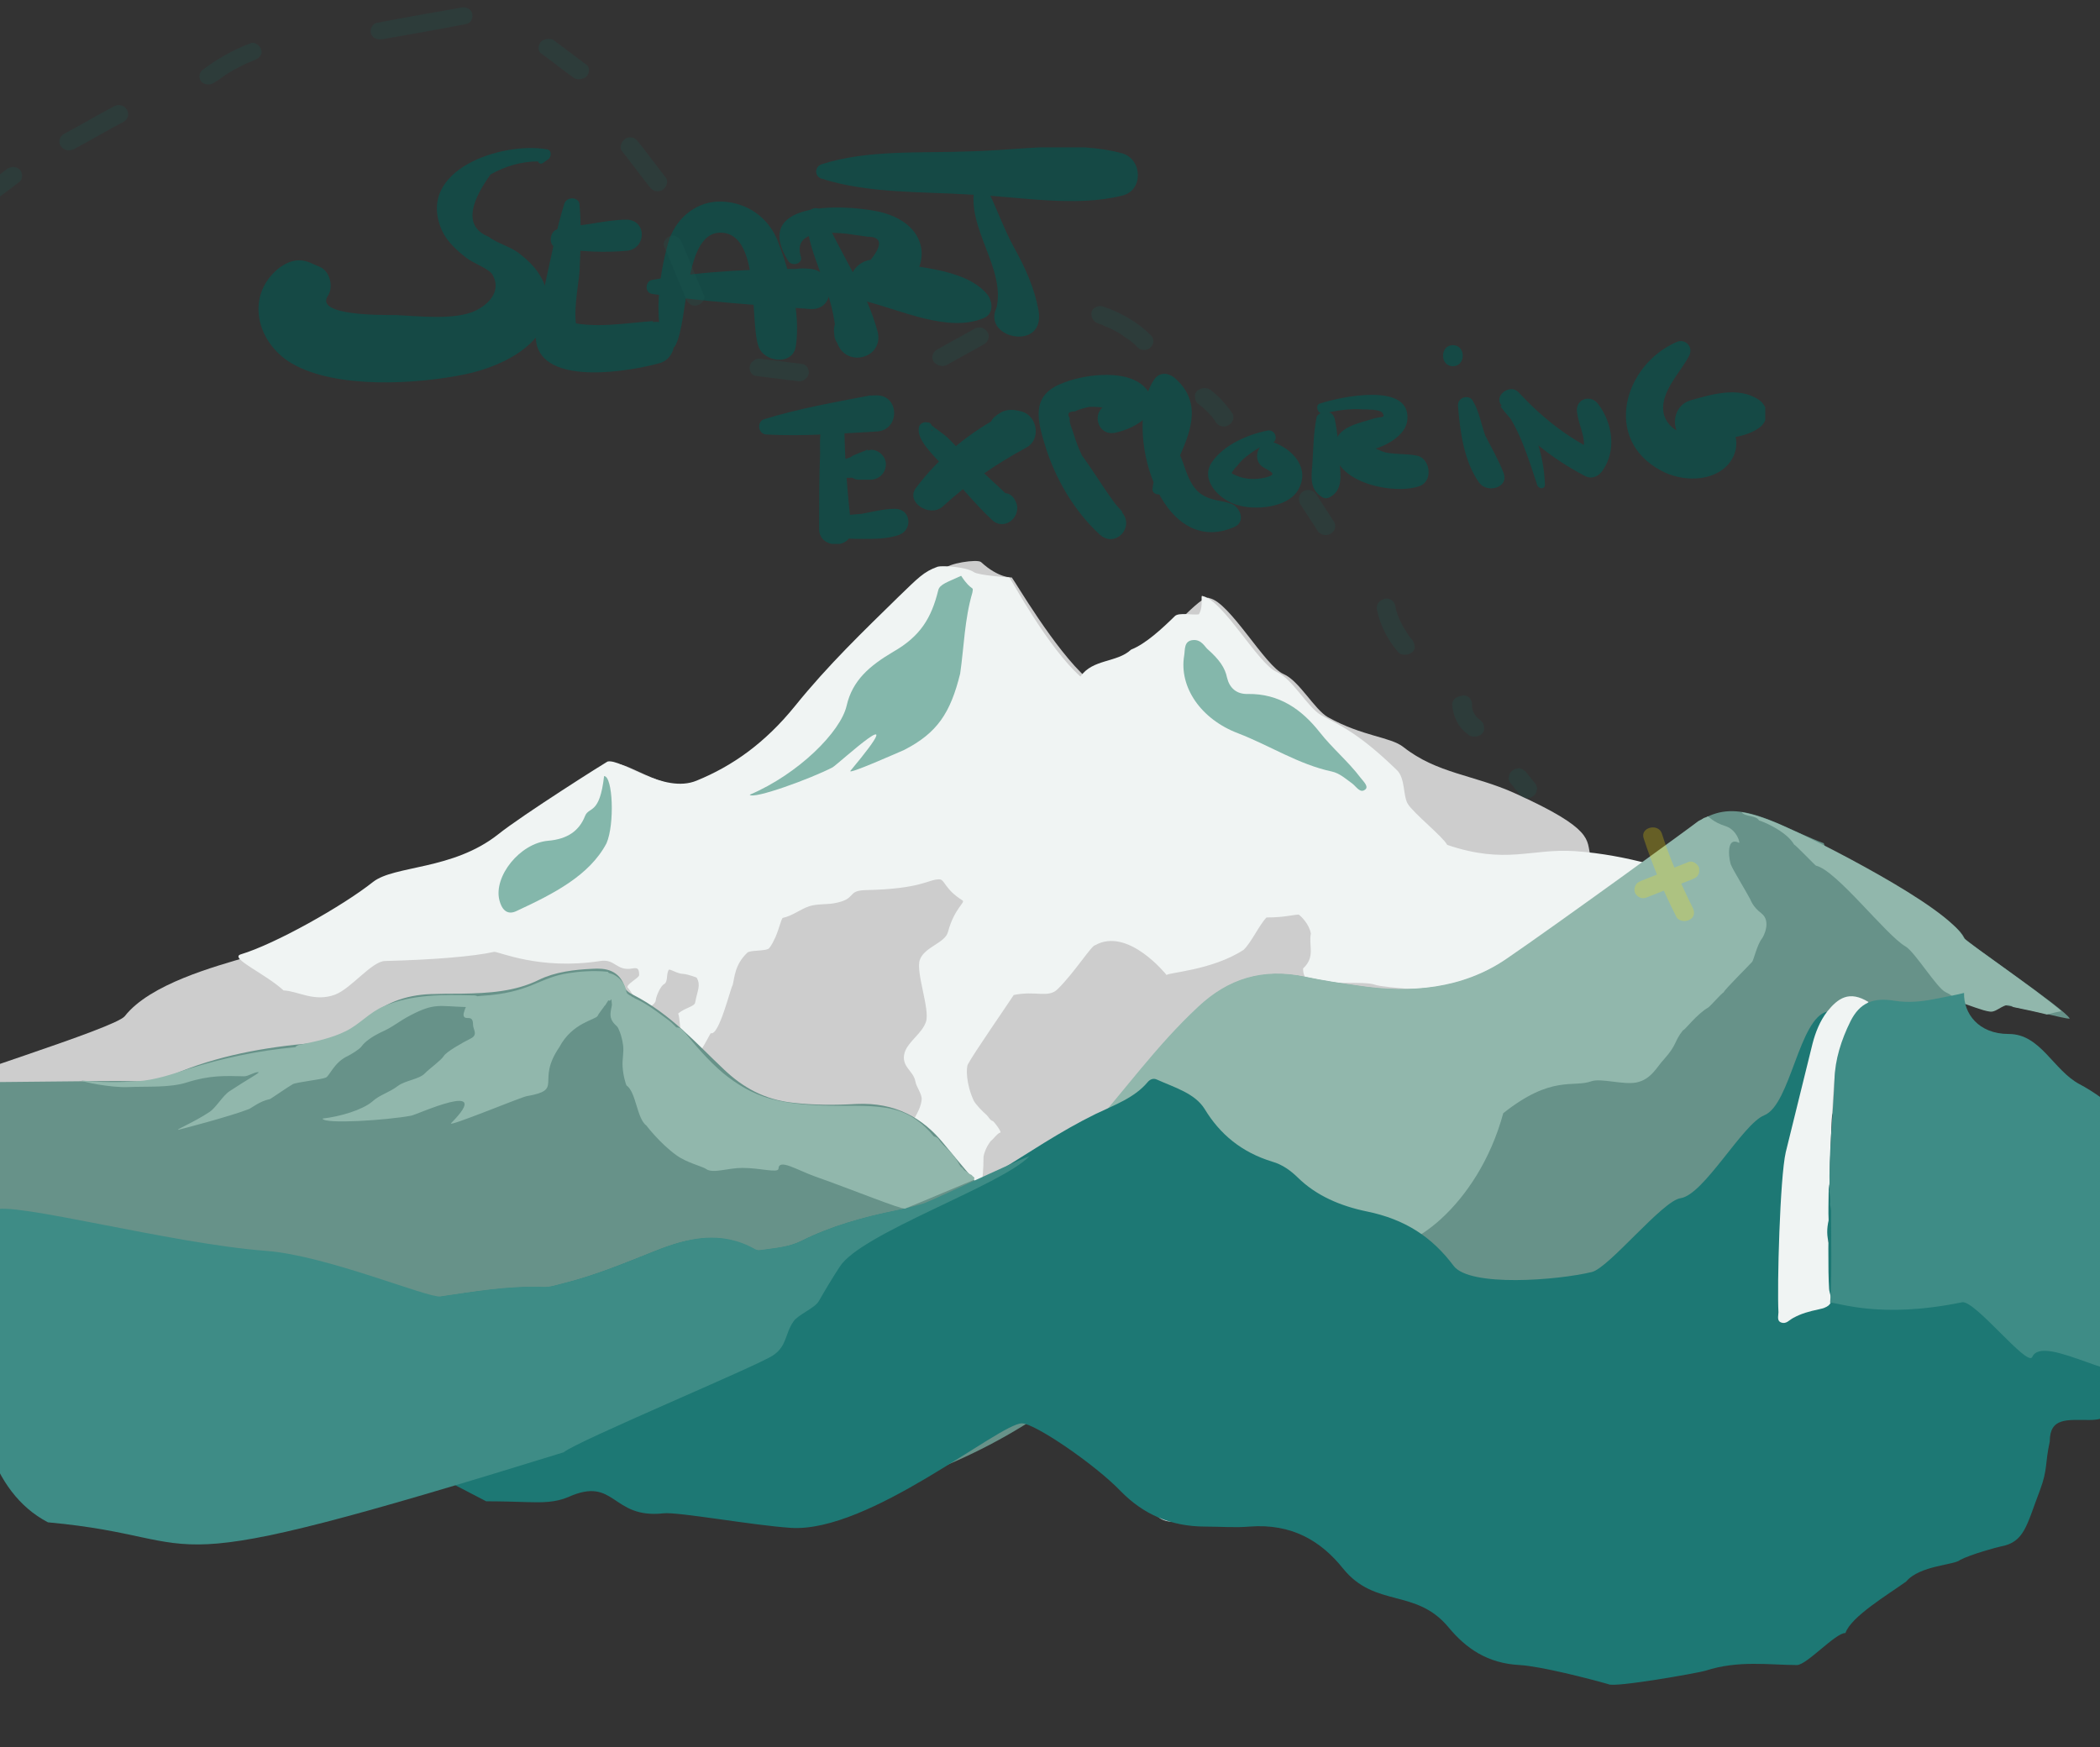 <svg width="375" height="312" viewBox="0 0 375 312" fill="none" xmlns="http://www.w3.org/2000/svg">
<rect x="0" y="0" width="375" height="312" fill="#333333" stroke="none"/>
<path d="M323.846 208.877C326.368 203.027 327.847 197.103 329.152 191.03C329.239 190.66 329.326 189.993 329.413 189.771C329.5 189.031 329.587 188.364 329.674 187.624C329.848 185.995 330.022 184.44 330.109 182.81C330.282 180.367 330.369 177.849 330.456 175.405C330.195 175.405 330.022 175.331 329.761 175.183C322.541 170.888 315.496 166.222 308.711 160.298C306.537 158.373 304.188 157.558 301.84 156.596C299.752 155.781 299.752 155.781 284.009 152.819C283.226 150.005 284.879 148.154 270.44 141.637C263.22 138.379 256.61 138.156 250.608 133.417C248.26 131.566 243.389 131.566 237.126 128.085C234.691 126.678 231.994 121.569 229.211 120.384C225.906 118.977 219.643 107.573 215.99 106.832C214.424 105.869 208.249 114.385 203.204 116.385C200.681 118.755 196.332 118.014 194.158 121.198C188.33 116.015 181.285 103.87 180.676 103.129C180.676 103.129 178.327 103.277 175.196 100.389C174.587 99.797 169.107 100.612 168.672 101.648C166.15 102.537 165.106 103.722 161.714 106.98C155.364 113.201 149.102 119.199 143.187 126.53C137.794 133.195 131.967 137.268 125.617 139.86C119.702 142.303 112.135 135.861 109.7 136.453C109.613 136.453 94.565 145.932 90.129 149.487C82.04 155.855 71.689 154.966 67.862 157.929C62.469 162.224 50.379 169.037 44.203 170.888C38.462 172.591 26.807 175.701 22.284 181.477C20.544 183.699 -11.204 193.252 -13.117 194.955L52.379 244.645C54.902 244.645 57.424 244.793 59.86 244.941C62.295 245.089 64.731 245.089 66.992 243.089C75.516 235.388 74.646 251.087 84.04 248.94C86.563 248.347 99.958 253.235 106.742 254.197C120.746 256.197 143.97 216.579 148.058 216.579C150.319 216.579 161.105 231.463 165.715 241.164C169.716 249.384 174.587 253.827 180.85 253.827C183.459 253.827 186.069 254.271 188.678 253.827C196.245 252.568 201.464 259.011 205.378 268.86C211.119 283.152 244.78 239.535 250.608 253.827C253.74 261.455 282.965 236.83 288.706 237.423C292.533 237.867 269.462 285.556 272.506 289.629C273.463 290.962 262.099 290.37 263.229 289.629C272.449 283.335 256.496 277.163 266.325 277.163C266.325 248.356 281.714 267.088 281.714 282.934C284.932 283.23 299.665 282.717 300.1 277.163C300.622 269.387 288.184 302.554 288.706 294.778C289.489 282.634 292.794 274.414 300.1 271.748C307.928 268.86 312.625 260.048 315.061 247.162C316.453 239.683 319.323 233.389 320.193 225.465C320.976 217.986 321.845 213.765 323.585 211.469C323.324 210.358 323.498 209.618 323.846 208.877Z" fill="#CDCDCD"/>
<path d="M328.542 174.812C321.322 170.517 314.277 165.852 307.492 159.928C305.318 158.002 302.969 157.188 300.621 156.225C299.49 155.781 290.966 152.671 281.224 152.004C273.396 151.486 268.96 154.448 258.435 150.893C257.653 149.412 252.434 145.265 251.39 143.562C250.52 142.081 250.955 139.045 249.476 137.564C242.518 130.825 239.387 129.64 235.907 127.715C233.472 126.308 230.775 121.198 227.992 120.013C224.687 118.606 218.424 107.202 214.771 106.461C214.249 106.091 215.032 108.165 214.075 109.72C212.944 109.868 210.509 109.35 209.813 110.016C207.465 112.312 204.594 114.978 201.985 116.014C199.462 118.384 195.113 117.643 192.939 120.828C187.111 115.644 180.762 103.796 180.24 103.129C180.24 103.129 174.673 102.759 173.89 102.166C172.498 101.204 168.236 100.982 167.454 101.204C164.931 102.092 163.887 103.277 160.495 106.536C154.146 112.756 147.883 118.754 141.968 126.085C136.575 132.75 130.748 136.823 124.398 139.415C118.483 141.859 110.916 135.416 108.481 136.009C108.394 136.009 93.346 145.487 88.91 149.042C80.821 155.41 70.47 154.522 66.643 157.484C61.25 161.779 49.16 168.592 42.984 170.443C40.897 171.11 47.333 173.85 50.639 176.886C53.161 176.96 56.118 179.033 59.858 177.626C62.729 176.516 66.382 171.702 68.731 171.628C77.429 171.406 84.561 170.813 88.214 169.999C88.91 169.851 96.303 173.331 107.176 171.628C109.872 171.184 110.046 173.479 112.917 172.961C113.786 172.813 114.134 172.887 114.134 174.146C114.134 174.664 111.525 175.923 112.134 176.442C112.482 176.738 113.613 178.663 113.7 178.885C114.134 180.144 114.482 180.292 115.265 180.144C115.439 180.144 117.005 179.478 117.092 178.663C117.179 177.774 118.049 175.997 118.57 175.775C119.353 175.331 118.918 173.924 119.44 173.183C119.701 173.035 121.006 173.924 121.963 173.924C122.919 173.998 124.398 174.59 124.398 174.59C125.181 175.997 124.572 176.738 124.137 179.033C124.05 179.774 122.224 179.996 121.093 181.033C121.441 181.551 121.354 185.032 122.137 185.328C122.572 185.476 123.441 188.512 124.659 188.216C125.007 188.142 126.921 184.439 126.921 184.513C128.399 185.106 130.487 176.293 130.835 175.923C131.183 174.59 131.183 172.295 133.444 170.147C133.966 169.629 136.836 169.925 137.358 169.332C137.793 168.814 138.141 168.074 138.489 167.333C139.185 165.704 139.533 164.001 139.794 163.927C141.533 163.556 142.925 162.371 144.491 161.853C145.882 161.409 147.361 161.557 148.84 161.335C153.189 160.594 151.014 159.039 154.667 158.965C164.67 158.743 165.714 157.04 167.715 157.04C168.758 157.04 168.584 158.743 171.89 160.816C172.411 161.187 170.411 162.223 169.28 166.444C168.758 168.444 165.018 169.11 164.235 171.48C163.539 173.702 166.062 180.218 165.366 182.44C164.67 184.587 162.148 185.994 161.539 187.994C160.843 190.512 163.105 191.178 163.452 193.103C163.626 194.14 164.67 195.399 164.583 196.362C164.409 198.361 162.931 199.916 163.279 200.064C164.061 200.435 172.846 213.394 175.282 211.024C175.456 210.802 175.63 208.729 175.63 206.581C175.978 204.656 177.282 203.397 177.108 203.545C176.674 204.285 178.152 202.286 178.587 202.286C179.022 202.286 177.456 200.213 177.282 200.213C176.76 200.064 176.5 199.398 176.152 199.102C175.456 198.509 174.238 197.25 173.89 196.584C172.498 193.622 172.498 190.66 172.846 190.067C173.716 188.364 179.718 179.7 181.023 177.7C184.937 176.886 187.198 178.293 188.851 176.664C191.808 173.776 194.939 168.814 195.548 168.814C201.463 165.482 208.334 174.146 208.334 174.146C208.334 173.702 216.424 173.331 222.077 169.629C223.469 168.296 224.861 165.185 226.166 163.853C229.21 163.853 230.689 163.408 231.906 163.334C232.254 163.556 233.82 165.037 234.081 166.741C233.646 168.814 234.951 170.888 232.689 172.961C232.689 174.072 233.037 174.886 234.168 175.331C235.646 175.849 243.736 175.183 245.475 175.849C247.302 176.516 258.087 176.886 260.175 177.626C288.183 187.327 327.324 195.177 328.194 190.734C328.281 190.363 328.368 189.697 328.455 189.475C328.542 188.734 328.629 188.068 328.716 187.327C328.89 185.698 329.064 184.143 329.151 182.514C329.325 180.07 329.412 177.552 329.499 175.109C329.064 175.035 328.803 174.96 328.542 174.812Z" fill="#F0F4F3"/>
<path d="M324.715 209.914C324.628 203.99 325.846 198.287 327.151 192.511C327.151 191.993 327.151 191.549 327.151 191.03C327.412 187.328 328.803 183.847 331.5 180.737C334.37 177.479 341.329 180.959 345.417 179.848C348.026 179.256 348.287 179.256 348.287 179.256C348.722 179.182 352.201 178.663 355.941 179.182C361.769 179.996 368.641 181.996 369.597 181.922C368.989 180.367 350.723 168 350.81 167.555C347.939 161.705 327.325 156.67 325.672 150.597C324.454 150.153 323.15 149.561 321.758 148.968C320.888 148.598 320.018 148.154 319.149 147.783C309.146 143.192 305.319 143.784 298.186 151.264C290.097 159.706 278.703 164.667 268.961 171.406C261.306 176.59 252.086 177.553 242.519 176.072C239.387 175.627 236.343 175.183 233.212 174.516C225.47 172.887 219.382 174.887 214.076 179.848C206.422 186.957 200.681 195.177 193.809 202.805C192.331 204.434 192.853 205.545 194.766 206.655C198.071 208.581 201.377 210.432 204.421 212.58C214.163 219.17 223.731 225.909 234.516 231.241C241.649 234.721 249.216 237.165 257.479 237.536C271.396 238.054 285.313 238.498 299.23 239.091C302.274 239.239 304.101 238.35 305.58 236.054C308.972 230.723 312.103 225.169 316.365 220.355C319.149 217.171 322.106 214.061 324.976 211.025C324.715 210.654 324.715 210.284 324.715 209.914Z" fill="#679289"/>
<path d="M314.539 163.113C312.973 161.928 312.625 160.743 312.538 160.595C312.277 160.002 309.146 154.819 309.146 154.522C308.885 154.3 307.928 149.191 310.538 150.524C310.798 150.672 310.19 148.228 308.189 147.561C305.841 146.821 305.232 145.858 304.971 145.784C304.797 145.932 304.536 146.006 304.275 146.08C304.014 146.229 303.84 146.377 303.492 146.525C303.405 146.599 303.318 146.599 303.231 146.673C303.144 146.821 278.094 165.038 268.874 171.332C261.22 176.516 252 177.479 242.432 175.998C239.3 175.553 236.256 175.109 233.125 174.443C225.383 172.814 219.295 174.813 213.989 179.775C206.335 186.884 200.594 195.103 193.723 202.731C192.244 204.36 192.766 205.471 194.679 206.582C197.985 208.507 211.554 202.064 214.685 204.212C224.427 210.803 236.169 216.875 246.955 222.207C250.869 224.132 263.829 215.764 268.439 198.806C277.137 191.919 280.877 194.289 284.182 193.104C285.835 192.512 289.836 193.771 292.185 193.326C294.881 192.808 295.925 190.438 297.143 189.179C299.578 186.439 298.882 186.069 300.535 183.996C300.796 184.07 302.97 181.107 305.058 179.923C305.406 179.7 307.406 177.405 307.754 177.257C308.102 176.59 312.016 172.739 312.886 171.777C313.147 171.481 313.756 168.741 314.626 167.63C314.887 167.334 316.365 164.52 314.539 163.113Z" fill="#91B7AC"/>
<path d="M350.722 167.556C347.851 161.706 322.975 149.561 321.67 148.969C320.8 148.598 319.931 148.154 319.061 147.784C315.843 146.303 313.233 145.414 310.972 145.044C311.668 145.933 313.581 145.562 314.103 146.525C314.538 146.599 318.974 148.376 320.366 150.82C320.714 150.968 324.019 154.449 324.28 154.597C327.933 155.411 336.805 167.038 340.284 169.037C341.937 170 345.851 176.442 347.417 177.183C349.591 178.22 348.286 178.442 350.287 179.108C351.592 179.479 354.027 180.515 355.332 180.663C356.724 180.886 358.028 178.664 359.507 179.849C361.681 180.293 363.769 180.737 365.509 181.182C366.378 180.96 367.248 180.737 368.118 180.589C363.856 176.887 350.722 167.926 350.722 167.556Z" fill="#91B7AC"/>
<path d="M206.595 235.906C203.812 234.721 200.942 233.907 197.897 233.611C192.504 233.092 188.764 230.797 185.72 227.094C179.718 219.689 173.369 212.506 167.28 205.1C163.888 200.953 159.452 198.361 153.015 198.658C149.188 198.88 145.361 198.88 141.447 198.435C135.967 197.843 131.792 195.473 128.226 192.067C123.268 187.402 118.832 182.292 112.308 178.96C111.264 178.441 110.395 177.701 110.134 176.738C109.525 174.739 108.046 174.368 105.872 174.516C102.74 174.664 99.522 175.035 96.826 176.368C92.303 178.589 87.345 178.886 82.387 178.96C80.56 178.96 78.821 178.96 76.994 179.034C72.732 179.182 68.992 180.589 66.382 183.329C63.599 186.217 60.12 187.402 55.945 187.772C47.421 188.512 39.157 189.993 31.416 193.326C28.894 194.437 26.11 194.733 23.327 194.585C20.892 194.437 -10.856 194.955 -13.292 194.807L-19.815 218.06C-11.987 217.837 31.155 220.207 36.983 224.576C41.071 227.686 45.246 230.723 49.073 233.981C55.336 239.313 62.816 240.794 71.253 239.905C76.037 239.387 80.821 238.646 85.605 238.054C93.172 237.165 99.696 238.868 105.176 243.608C111.177 248.866 116.048 254.716 120.919 260.714C128.313 269.749 125.007 268.119 138.054 269.823C145.448 270.785 152.145 268.193 158.147 264.713C160.409 263.454 162.844 262.491 165.192 261.603C173.804 258.27 181.719 253.975 188.851 248.643C194.331 244.57 200.246 241.016 206.682 238.054C207.291 237.758 208.248 237.684 208.248 237.017C208.161 236.351 207.204 236.203 206.595 235.906Z" fill="#679289" stroke="#679289" stroke-width="3" stroke-miterlimit="10"/>
<path d="M357.216 276.202C361.544 275.424 361.856 272.471 364.292 266.103C365.683 262.4 365.161 261.371 366.031 257.446C366.031 253.118 369.125 253.599 373.086 253.599C379.609 253.599 375.251 248.792 377.426 243.312C378.904 239.535 380.035 239.165 384.21 240.868C388.211 242.571 394.474 248.199 397.344 251.162C401.345 255.235 406.477 256.271 413.001 254.79C410.913 252.791 406.129 249.014 404.042 246.941C397.779 240.868 390.386 235.685 383.427 230.205C379.861 227.391 375.338 227.613 371.685 230.427C370.032 231.686 367.945 232.574 366.031 233.537C365.509 233.833 364.987 233.907 364.292 233.685C357.072 231.538 350.027 229.242 343.242 226.28C341.068 225.317 338.719 224.873 336.371 224.428C331.065 223.392 325.933 221.911 320.888 219.985C316.887 218.43 330.369 179.7 326.281 180.663C321.236 181.848 319.758 197.251 315.061 199.176C311.233 200.657 304.275 213.395 300.1 213.987C296.882 214.431 287.314 226.428 284.269 227.168C278.181 228.649 262.437 229.908 259.567 226.058C255.74 220.948 250.956 217.764 244.084 216.357C239.387 215.394 235.038 213.543 231.733 210.284C230.515 209.1 229.037 207.989 227.21 207.47C221.643 205.767 217.816 202.509 215.12 198.066C213.38 195.252 209.727 194.215 206.596 192.808C205.987 192.512 205.378 192.734 204.943 193.252C202.595 196.066 199.028 197.325 195.636 198.954C189.287 202.064 183.546 205.989 177.631 209.618C172.238 212.95 166.411 214.95 160.061 216.209C154.146 217.393 148.319 219.023 143.013 221.689C140.751 222.799 138.316 222.947 135.793 223.318C135.446 223.392 135.011 223.318 134.75 223.17C128.748 219.763 122.833 221.096 116.919 223.466C111.526 225.613 106.22 227.835 100.566 229.242C99.349 229.538 98.131 229.982 96.913 229.908C90.65 229.686 84.649 230.723 78.56 231.612C76.299 231.908 65.6 235.166 54.814 234.352C37.853 233.093 18.631 227.687 15.934 229.464C14.194 230.575 86.823 268.12 86.823 268.12C89.346 268.12 91.868 268.194 94.304 268.268C96.739 268.342 99.175 268.342 101.436 267.379C109.96 263.528 109.09 271.304 118.484 270.267C121.007 269.971 134.402 272.415 141.186 272.859C155.19 273.822 178.414 254.198 182.502 254.198C184.764 254.198 195.549 261.529 200.159 266.342C204.16 270.415 209.031 272.637 215.294 272.637C217.903 272.637 220.513 272.859 223.122 272.637C230.689 272.045 235.908 275.229 239.822 280.116C245.563 287.225 252.835 283.588 258.663 290.623C261.794 294.4 265.621 297.065 271.362 297.362C275.189 297.584 283.858 299.822 287.225 300.783C288.182 301.45 303.407 298.749 304.537 298.379C310.412 296.455 316.079 297.362 320.888 297.362C322.628 297.362 327.805 291.572 329.545 291.646C330.506 288.761 337.018 284.858 340.384 282.454C342.788 279.568 349.04 279.501 350.002 278.606C351.926 277.577 356.741 276.287 357.216 276.202Z" fill="#1D7874"/>
<path d="M100.653 259.37C103.002 257.371 135.358 243.905 138.055 242.053C140.577 240.35 140.142 238.202 141.708 235.981C142.491 234.796 145.535 233.611 146.231 232.352C147.188 230.649 148.84 227.909 149.971 226.206C153.711 220.282 178.849 211.692 183.807 206.508C181.545 207.248 165.628 214.802 164.845 214.95C163.54 215.32 161.453 215.913 160.148 216.135C154.233 217.32 148.405 218.949 143.1 221.615C140.838 222.725 138.403 222.874 135.88 223.244C135.532 223.318 135.097 223.244 134.836 223.096C128.835 219.689 122.92 221.022 117.005 223.392C111.613 225.539 106.307 227.761 100.653 229.168C99.435 229.464 98.218 229.909 97 229.834C90.737 229.612 84.736 230.649 78.647 231.538C76.385 231.834 58.297 224.206 47.512 223.392C30.55 222.133 1.637 214.357 -1.06 216.135C-2.278 216.949 -12.404 260.914 8.558 271.874C40.132 274.762 22.486 283.562 100.653 259.37Z" fill="#3E8C86"/>
<path d="M333.674 178.96C330.195 176.812 328.194 178.293 326.28 180.663C324.976 182.366 324.193 184.366 323.671 186.365C322.105 192.808 320.453 199.324 318.887 205.767C317.843 210.284 317.321 229.76 317.582 234.351C317.582 235.018 317.234 235.906 318.104 236.203C318.974 236.499 319.496 235.758 320.192 235.388C321.67 234.573 323.062 234.203 324.802 233.833C328.107 233.166 326.715 231.537 326.628 230.204C326.193 223.688 326.889 202.212 327.324 195.696C327.672 189.771 328.629 183.847 333.674 178.96Z" fill="#F0F4F3"/>
<path d="M215.727 116.014C217.728 117.792 218.772 119.273 219.12 121.05C219.554 122.827 220.772 124.012 222.86 123.938C228.426 123.864 232.428 126.678 235.646 130.751C237.907 133.639 240.778 136.009 242.952 138.897C243.474 139.563 244.518 140.526 243.735 141.044C242.865 141.711 242.169 140.452 241.474 139.933C240.343 139.119 239.212 138.082 237.82 137.786C231.906 136.527 226.687 133.121 221.12 130.973C214.423 128.455 210.508 122.679 211.465 117.051C211.639 116.014 211.378 114.459 213.031 114.311C214.597 114.163 215.205 115.644 215.727 116.014Z" fill="#84B7AB"/>
<path d="M173.63 105.87C173.891 104.463 173.63 105.87 171.629 102.833C169.281 103.944 167.802 104.315 167.541 105.425C166.324 110.387 164.323 113.645 159.539 116.385C155.277 118.903 152.233 121.495 151.189 126.012C150.145 130.677 142.578 138.231 133.88 141.933C134.489 142.822 144.839 139.045 148.667 137.046C149.536 136.602 163.54 123.642 151.885 137.638C151.102 138.527 160.583 134.306 161.453 133.936C167.367 130.9 169.716 127.345 171.456 120.31C172.151 115.497 172.238 110.609 173.63 105.87Z" fill="#84B7AB"/>
<path d="M173.63 209.988C173.543 209.84 173.369 209.766 173.195 209.692C173.021 209.618 172.934 209.47 172.76 209.396L172.673 209.322C172.499 209.248 172.412 209.1 172.238 209.026L172.151 208.952C172.064 208.878 172.064 208.804 171.977 208.729C171.89 208.581 171.716 208.433 171.542 208.359C171.455 208.137 171.281 207.989 171.194 207.767C170.759 206.952 170.15 206.212 169.542 205.545C168.846 204.879 168.15 204.286 167.628 203.472C167.454 203.176 167.106 203.027 166.758 202.953C165.019 200.806 162.67 198.88 159.626 198.14C156.147 197.251 152.145 197.547 148.492 197.473C144.839 197.399 141.099 197.177 137.533 196.215C134.314 195.326 131.531 193.623 129.096 191.623C126.399 189.328 124.138 186.662 121.963 183.996C121.615 183.626 121.18 183.477 120.745 183.477C120.658 183.329 120.484 183.181 120.397 183.107C119.789 182.441 119.006 181.922 118.31 181.404C116.831 180.293 115.266 179.182 113.526 178.368C113.439 178.368 113.352 178.294 113.352 178.294C113.265 178.22 113.091 178.072 112.917 178.072C112.83 177.998 112.743 177.923 112.656 177.849C112.656 177.849 112.569 177.775 112.482 177.775C112.308 177.701 112.221 177.553 112.047 177.479C112.047 177.479 111.96 177.405 111.96 177.331C111.96 177.331 111.96 177.257 111.873 177.183C111.786 176.739 111.699 176.294 111.438 175.85C111.004 175.035 110.221 174.295 109.264 173.925C109.09 173.851 108.916 173.851 108.742 173.776C108.655 173.702 108.568 173.628 108.568 173.554C105.872 173.258 103.088 173.554 101.697 173.776C96.217 174.517 94.825 177.331 85.953 177.849C85.692 177.849 85.431 177.923 85.257 177.923C85.083 177.849 84.909 177.775 84.648 177.775C79.256 177.627 73.515 177.553 68.557 179.701C65.948 180.812 64.295 182.885 61.773 184.144C59.25 185.403 56.38 185.995 53.509 186.588C53.161 186.662 52.901 186.81 52.727 187.032H52.639C46.116 187.624 39.853 188.957 33.678 190.883C30.72 191.845 27.763 192.882 24.545 193.104C21.152 193.326 17.934 193.326 14.542 192.956C14.542 193.178 19.761 194.289 22.979 194.141C26.284 193.993 30.285 194.289 33.33 193.326C37.505 191.994 40.201 192.142 43.593 192.216C44.376 192.216 45.333 191.475 46.116 191.475C46.638 191.475 44.463 192.586 40.984 194.882C39.766 195.696 38.549 197.844 37.418 198.584C34.635 200.436 31.329 201.769 31.851 201.769C31.938 201.769 41.071 199.399 44.463 198.066C44.985 197.844 46.377 196.659 48.203 196.289C48.291 196.289 51.596 193.993 52.292 193.623C52.987 193.252 57.423 192.808 58.206 192.438C58.902 192.068 59.685 189.698 62.12 188.587C62.555 188.365 64.121 187.476 64.556 186.884C65.165 185.995 66.643 185.033 67.861 184.44C70.384 183.329 70.992 182.515 73.428 181.256C77.603 179.108 78.386 179.701 83.17 179.849C83.17 179.923 83.17 179.997 83.083 180.071C82.996 180.441 82.561 181.256 82.909 181.626C83.344 182.144 84.474 181.182 84.474 183.033C84.474 183.848 85.431 184.81 84.04 185.477C82.561 186.217 79.691 187.847 79.256 188.587C78.734 189.402 76.82 190.735 75.863 191.697C74.907 192.734 72.384 192.956 71.079 193.919C69.427 195.178 67.861 195.474 66.469 196.733C64.73 198.214 60.816 199.399 57.597 199.769C57.858 200.806 69.079 200.065 73.428 199.251C74.385 199.103 88.475 192.586 80.56 200.584C79.691 201.472 93.085 195.918 94.042 195.77C100.827 194.585 95.608 193.252 99.87 187.032C102.218 182.589 106.394 182.144 106.741 181.404C106.828 181.108 107.959 179.701 107.959 179.627C108.046 179.701 108.655 178.516 108.655 178.664L108.916 178.738L109.177 178.442C109.177 178.516 109.264 179.256 109.264 179.33C109.351 179.553 108.829 180.886 109.09 181.774C109.351 182.737 110.221 183.255 110.308 183.477C110.395 183.626 111.004 184.736 111.264 186.662C111.438 187.921 111.091 189.179 111.177 190.438C111.264 192.142 111.786 193.697 111.873 193.845C113.613 195.03 113.7 199.769 115.44 201.028C115.44 201.028 117.788 204.138 120.745 206.286C122.659 207.693 125.442 208.285 126.138 208.804C127.356 209.618 129.965 208.581 132.575 208.581C135.793 208.581 138.924 209.544 139.011 208.729C139.098 206.878 142.143 208.878 145.622 210.136C152.145 212.432 161.017 216.061 161.626 215.839C163.54 215.098 173.63 210.803 173.891 210.729C174.065 210.136 174.065 210.433 173.63 209.988Z" fill="#91B7AC"/>
<path d="M108.307 150.598C109.785 147.192 109.438 138.602 107.872 138.602C107.089 145.563 105.176 144.007 104.48 145.711C103.436 148.377 101.348 149.858 97.869 150.154C92.824 150.598 88.127 156.522 89.171 160.743C89.519 162.15 90.389 163.631 92.302 162.669C98.826 159.633 105.263 156.374 108.307 150.598Z" fill="#84B7AB"/>
<path d="M346.895 218.8C346.808 218.504 346.722 218.134 346.635 217.838C346.635 216.209 346.548 214.653 346.548 213.024C346.548 212.728 346.548 212.358 346.461 212.062C346.982 207.47 343.851 202.509 336.893 202.509C331.152 202.509 327.934 205.915 327.325 209.692C326.803 210.729 326.542 211.839 326.542 213.024C326.542 214.653 326.455 216.283 326.542 217.986C326.194 219.393 326.194 220.8 326.629 222.207C326.629 222.503 326.716 222.799 326.803 223.096C326.977 226.28 328.977 229.39 332.805 230.649C334.457 231.389 336.371 231.76 338.632 231.464C343.851 230.871 346.808 227.391 347.33 223.096C347.504 221.614 347.243 220.207 346.895 218.8Z" fill="#1D7874"/>
<path d="M371.337 193.622C366.64 191.104 364.379 184.661 358.725 184.661C353.245 184.661 350.636 180.959 350.723 177.33C348.983 177.774 347.156 178.071 345.33 178.441C343.068 178.885 340.807 179.107 338.371 178.737C334.457 178.071 332.109 179.107 330.456 182.366C328.803 185.698 327.673 189.253 327.586 192.807C327.325 199.324 326.542 205.915 326.716 212.431C326.716 212.505 326.716 212.579 326.629 212.727C326.803 213.468 326.89 214.283 326.803 215.097C326.89 215.541 326.977 215.912 326.977 216.356C326.977 219.688 327.151 229.389 326.803 232.648C328.195 232.574 335.675 235.61 350.375 232.574C352.636 232.129 362.03 244.2 362.9 242.349C364.9 237.905 380.122 248.569 383.688 244.496C388.472 239.016 382.21 207.47 382.47 205.618C383.166 202.064 376.295 196.214 371.337 193.622Z" fill="#3E8C86"/>
<g clip-path="url(#clip0)">
<path d="M96.808 29.186C97.168 29.006 97.529 28.648 97.891 28.468C98.432 28.11 98.613 26.855 97.71 26.675C89.767 25.241 74.063 30.262 78.937 41.199C79.839 43.172 81.644 44.786 83.269 46.041C84.352 46.937 87.421 48.013 87.962 49.089C89.767 52.317 86.699 54.827 84.352 55.723C80.561 57.158 74.605 56.441 70.633 56.261C68.467 56.261 56.192 56.441 58.539 52.855C59.622 51.241 58.9 48.372 57.095 47.654C56.734 47.475 56.192 47.296 55.831 47.117C53.665 46.041 51.86 46.399 49.874 47.834C43.737 52.675 45.723 61.103 52.041 64.868C59.983 69.53 74.424 68.634 83.089 66.841C89.948 65.406 99.335 60.923 97.71 52.496C97.168 49.627 95.363 47.296 93.017 45.503C91.392 44.068 88.865 43.53 87.24 42.275C83.269 40.661 83.45 36.896 87.601 31.158C90.129 29.724 93.017 28.827 96.085 28.827C96.085 29.006 96.447 29.365 96.808 29.186Z" fill="#154945"/>
<path d="M100.777 36.357C99.332 41.019 98.43 45.86 97.347 50.701C96.625 54.108 95 58.412 95.903 61.819C98.069 68.812 112.51 66.301 117.745 64.867C121.716 63.791 121.174 56.977 116.662 57.515C115.94 57.515 115.218 57.694 114.495 57.874C111.427 58.77 111.788 62.715 114.495 63.791C114.676 63.791 114.856 63.97 115.218 63.97C114.495 63.253 113.593 62.356 112.871 61.639C112.871 61.819 112.871 61.998 113.051 62.177C114.315 60.563 115.398 58.95 116.662 57.336C111.607 57.694 106.011 58.77 100.957 57.336C101.679 57.874 102.582 58.591 103.304 59.129C102.04 57.157 103.304 50.881 103.484 48.55C103.665 44.605 103.845 40.481 103.484 36.536C103.484 35.281 101.318 34.922 100.777 36.357Z" fill="#154945"/>
<path d="M99.513 44.246C103.304 44.964 108.178 45.143 111.968 44.784C115.398 44.425 115.579 39.405 111.968 39.226C109.983 39.226 107.817 39.584 105.651 39.943C103.484 40.301 101.318 40.481 99.333 41.019C98.069 41.557 97.889 44.067 99.513 44.246Z" fill="#154945"/>
<path d="M120.633 61.639C122.98 57.157 122.077 41.915 128.395 41.557C135.976 41.198 133.81 57.157 135.435 61.819C136.337 64.688 141.572 65.405 142.114 61.819C143.016 55.901 141.031 48.55 138.865 42.991C137.24 38.867 133.449 36.178 128.936 35.998C124.604 35.819 120.994 38.688 119.55 42.633C117.925 47.833 116.662 56.081 118.467 61.281C119.008 62.177 120.272 62.536 120.633 61.639Z" fill="#154945"/>
<path d="M116.481 52.495C125.868 53.929 135.255 54.467 144.641 55.184C149.334 55.543 149.334 48.37 144.641 48.012C142.836 47.832 142.114 48.012 140.128 48.37C137.782 48.908 137.06 52.853 139.406 53.75C141.211 54.646 142.475 54.825 144.641 55.184C144.641 52.853 144.641 50.343 144.641 48.012C135.074 48.012 125.868 48.37 116.481 49.984C115.218 50.163 115.037 52.315 116.481 52.495Z" fill="#154945"/>
<path d="M146.266 40.66C146.446 40.301 146.807 39.943 146.988 39.584C146.085 39.405 145.183 39.046 144.28 38.867C143.919 42.453 145.544 45.86 146.627 49.088C148.071 52.853 149.154 56.439 149.335 60.563C151.501 59.667 153.486 58.77 155.653 57.874C155.292 57.336 154.931 56.977 154.389 56.619C151.862 54.467 148.432 56.439 148.974 59.667C148.974 60.205 149.154 60.743 149.515 61.281C151.14 65.763 157.819 63.97 156.736 59.308C154.75 51.777 150.057 45.322 146.988 38.15C146.085 35.998 143.017 37.791 144.641 39.584C145.183 40.122 145.363 40.481 145.724 40.66C145.905 41.019 146.266 40.84 146.266 40.66Z" fill="#154945"/>
<path d="M143.017 45.86C141.393 40.66 148.974 41.556 151.14 41.736C152.404 41.915 153.668 42.094 154.931 42.274C157.458 42.274 157.639 43.708 155.473 46.398C151.501 46.936 150.057 52.674 154.39 53.749C160.888 55.363 169.372 59.487 175.69 56.798C177.495 56.081 177.315 53.749 176.232 52.494C172.08 47.653 162.332 47.653 156.375 46.577C156.375 48.908 156.375 51.418 156.375 53.749C166.484 51.239 167.928 40.301 156.917 37.791C150.057 36.356 133.992 35.998 140.851 46.756C141.754 47.653 143.378 46.936 143.017 45.86Z" fill="#154945"/>
<path d="M174.065 33.309C172.441 40.84 179.841 48.012 177.856 55.364C179.119 54.467 180.383 53.391 181.647 52.495C180.022 52.495 179.119 53.032 178.217 54.467C174.607 60.384 186.881 63.074 185.437 55.364C184.715 51.419 183.091 47.833 181.105 44.246C179.119 40.66 177.856 36.715 175.87 32.95C175.329 32.233 174.246 32.412 174.065 33.309Z" fill="#154945"/>
<path d="M146.627 31.874C154.931 34.564 164.498 34.205 173.163 34.743C182.008 35.102 191.936 37.074 200.42 34.922C204.211 34.026 204.03 28.467 200.42 27.392C191.936 25.06 181.827 26.854 173.163 27.033C164.498 27.392 154.931 26.674 146.627 29.364C145.364 29.902 145.544 31.516 146.627 31.874Z" fill="#154945"/>
<path d="M148.432 74.011C146.085 75.267 146.446 78.853 146.446 81.004C146.266 85.487 146.266 89.97 146.266 94.453C146.266 98.218 152.403 98.039 152.042 94.453C151.32 87.998 150.778 81.542 150.778 75.267C150.598 74.011 149.334 73.474 148.432 74.011Z" fill="#154945"/>
<path d="M148.433 95.529C150.238 96.246 152.223 96.246 154.209 96.246C156.195 96.246 158.541 96.246 160.527 95.529C163.054 94.632 162.693 90.867 159.805 90.867C157.819 90.867 155.834 91.405 153.848 91.763C152.043 91.943 150.238 91.942 148.613 92.839C147.35 93.198 147.35 95.17 148.433 95.529Z" fill="#154945"/>
<path d="M149.334 85.129C150.237 85.488 151.501 85.308 152.403 85.308C153.486 85.308 154.569 85.488 155.652 85.488C155.472 83.695 155.111 82.081 154.93 80.288C154.208 80.646 153.486 80.826 152.764 81.184C151.681 81.543 150.959 82.439 151.14 83.695C151.32 84.77 152.223 85.667 153.306 85.667C154.028 85.667 154.75 85.667 155.472 85.667C157.096 85.667 158.36 84.232 158.18 82.619C157.999 81.184 156.374 79.929 154.93 80.467C153.847 80.826 152.764 81.363 151.681 81.722C150.598 82.081 149.515 82.439 148.793 83.156C147.89 83.515 148.432 84.77 149.334 85.129Z" fill="#154945"/>
<path d="M136.879 77.598C143.558 77.957 150.057 77.419 156.555 77.06C160.707 76.881 160.707 70.605 156.555 70.605C155.111 70.605 154.209 70.784 152.945 71.501C151.681 72.398 150.959 74.371 152.403 75.446C153.848 76.522 154.57 76.881 156.375 77.06C156.014 74.908 155.833 72.757 155.472 70.605C148.974 71.86 142.656 72.936 136.338 74.908C135.074 75.446 135.435 77.598 136.879 77.598Z" fill="#154945"/>
<path d="M166.483 76.522V76.343C166.483 75.984 166.122 75.446 165.761 75.446H165.581C165.039 75.267 164.317 75.625 164.137 76.163C163.414 78.494 167.025 81.543 168.288 83.156C171.177 86.384 173.884 89.791 177.133 92.839C178.577 94.273 180.744 93.556 181.466 91.763C181.827 90.687 181.646 89.97 181.105 89.073C180.202 87.639 178.397 87.818 177.494 89.073L177.675 88.894C178.758 89.073 179.661 89.073 180.744 89.253C178.216 86.743 175.509 84.412 172.982 81.901C171.718 80.825 170.635 79.57 169.371 78.315C168.83 77.777 168.288 77.418 167.566 76.88C167.386 76.701 167.025 76.522 166.844 76.343C166.303 75.805 166.122 75.984 166.483 76.88C166.122 77.06 165.761 77.239 165.4 77.239H165.581C165.942 77.418 166.483 76.88 166.483 76.522Z" fill="#154945"/>
<path d="M168.289 90.508C172.982 86.205 177.675 82.977 183.271 79.929C185.979 78.494 185.257 74.191 182.369 73.474C180.383 72.936 179.119 73.115 177.495 74.55C176.412 75.626 176.412 77.598 177.495 78.494C178.217 79.212 178.758 79.57 179.661 79.929C179.661 77.957 179.661 75.805 179.661 73.832C173.524 76.881 167.747 81.543 163.595 87.101C161.61 89.612 165.942 92.481 168.289 90.508Z" fill="#154945"/>
<path d="M186.52 76.163C187.964 82.798 193.199 88.715 196.087 94.811C197.531 93.736 198.975 92.66 200.419 91.404C196.628 87.28 193.379 82.977 191.755 77.598C191.574 76.88 190.852 75.446 191.033 74.729C190.491 73.832 190.852 73.474 191.935 73.474C192.657 73.115 193.379 72.936 194.101 72.756C195.545 72.398 197.892 73.115 199.156 72.756C199.697 72.219 200.239 71.501 200.6 70.963C199.697 71.501 198.795 71.86 197.892 72.219C194.643 73.294 195.906 78.136 199.336 77.239C202.585 76.522 208.001 73.653 204.751 69.529C201.683 65.763 193.921 66.839 190.13 68.274C184.534 70.246 184.895 74.012 186.52 79.212C188.325 85.308 191.755 91.225 196.448 95.529C199.156 97.86 202.585 94.273 200.419 91.584C196.087 86.384 193.018 79.391 187.603 75.446C187.061 74.729 186.339 75.446 186.52 76.163Z" fill="#154945"/>
<path d="M208.182 87.46C210.167 81.005 216.666 73.294 209.626 67.377C208.362 66.481 206.918 66.481 206.016 67.915C200.42 76.522 207.099 100.011 220.457 94.094C222.442 93.198 221.54 90.687 219.915 89.97C217.749 89.253 215.583 89.432 213.778 87.639C212.514 86.384 211.792 84.232 211.25 82.618C209.626 78.674 208.182 74.191 210.167 70.246C209.084 70.605 208.001 70.784 206.918 71.143C211.972 73.474 206.196 83.156 205.835 87.101C205.474 88.536 207.821 88.715 208.182 87.46Z" fill="#154945"/>
<path d="M226.052 79.391C226.413 79.391 226.593 79.212 226.954 79.212C228.399 78.853 227.857 76.701 226.413 76.881C222.803 77.598 218.651 79.391 216.485 82.439C214.138 85.667 217.748 89.253 220.817 90.15C224.066 91.225 230.023 90.688 231.828 87.46C233.994 83.695 230.926 80.288 227.496 79.032C224.969 78.136 223.164 82.081 225.691 83.515C227.315 84.412 228.037 84.77 225.871 85.308C224.247 85.667 222.442 85.667 220.817 84.95C219.734 84.412 219.734 84.77 220.456 83.695C220.998 83.156 221.359 82.619 221.9 82.081C223.344 80.826 224.969 79.75 226.774 79.032C226.413 78.495 225.871 77.957 225.51 77.239C225.33 77.598 225.149 77.957 224.969 78.315C224.969 79.212 225.691 79.57 226.052 79.391Z" fill="#154945"/>
<path d="M236.341 73.653H236.16C235.619 73.832 235.077 74.191 235.077 74.729C234.536 77.418 234.536 80.108 234.355 82.798C234.175 85.129 233.814 87.28 235.98 88.715C236.521 89.073 237.063 89.073 237.604 88.715C239.771 87.46 239.41 84.949 239.229 82.798C239.049 80.108 238.868 77.239 238.327 74.729C238.146 74.191 237.785 73.653 237.243 73.653C236.882 73.653 236.521 73.474 236.341 73.653Z" fill="#154945"/>
<path d="M236.522 73.832C238.688 73.294 241.034 72.936 243.381 73.115C244.103 73.115 246.269 73.115 246.811 73.653C247.533 74.729 246.63 74.37 245.367 74.729C242.659 75.625 238.688 76.163 238.327 79.57C237.605 86.205 249.157 88.536 253.67 86.743C256.017 85.667 255.295 81.722 252.948 81.363C251.143 81.005 249.338 81.184 247.533 80.825C246.63 80.646 245.908 80.108 245.006 79.929C244.284 79.212 243.922 79.212 244.103 80.108C243.922 81.005 244.103 81.005 245.006 80.287C247.352 79.75 251.143 77.777 251.323 74.908C251.865 68.094 239.049 70.963 235.799 72.039C234.716 72.219 235.258 74.191 236.522 73.832Z" fill="#154945"/>
<path d="M260.349 72.398C260.71 77.06 261.432 82.439 264.139 86.205C265.583 88.177 269.555 87.101 268.472 84.412C267.569 82.081 266.305 79.929 265.222 77.777C264.5 75.805 264.139 73.474 263.056 71.68C262.515 70.425 260.349 70.784 260.349 72.398Z" fill="#154945"/>
<path d="M259.447 65.405C261.793 65.405 261.793 61.639 259.447 61.639C257.1 61.639 257.1 65.405 259.447 65.405Z" fill="#154945"/>
<path d="M275.873 86.384C275.693 80.825 273.527 75.805 271.361 70.605C270.278 71.322 269.014 71.86 267.931 72.577C271.902 77.777 277.137 81.901 282.913 84.95C284.177 85.667 285.44 85.129 286.163 84.053C288.69 80.467 287.968 75.625 285.441 72.219C283.996 70.246 281.108 71.322 281.65 73.832C282.011 76.522 283.816 79.032 282.191 81.722C283.274 81.363 284.357 81.184 285.441 80.825C279.845 78.136 275.332 74.549 271.18 70.067C269.736 68.453 266.667 70.605 268.111 72.398C271.361 76.522 272.805 81.543 274.429 86.384C274.61 87.46 276.054 87.46 275.873 86.384Z" fill="#154945"/>
<path d="M299.34 61.101C289.953 65.225 286.162 78.494 296.632 84.053C300.242 86.025 305.838 86.205 308.726 82.798C311.975 78.674 308.726 74.012 304.755 72.219C304.394 74.549 304.213 76.88 303.852 79.212C307.102 78.136 311.073 78.494 313.961 76.522C315.947 75.267 315.947 72.577 313.961 71.322C310.351 68.991 305.657 70.425 301.867 71.501C298.256 72.577 298.076 77.956 301.867 79.032C302.589 79.212 303.852 78.853 303.13 77.956C303.13 77.956 300.964 77.598 300.603 77.418C298.979 76.88 297.715 75.805 297.173 74.191C296.09 70.246 300.062 66.66 301.686 63.432C302.408 61.819 300.784 60.384 299.34 61.101Z" fill="#154945"/>
</g>
<g opacity="0.25" clip-path="url(#clip1)">
<path d="M-3.907 38.05C-1.477 36.148 1.065 34.35 3.495 32.448C4.157 31.919 4.04 30.766 3.482 30.245C2.702 29.62 1.815 29.73 1.152 30.258C-1.278 32.16 -3.819 33.958 -6.249 35.86C-6.912 36.389 -6.794 37.542 -6.237 38.063C-5.567 38.688 -4.68 38.578 -3.907 38.05Z" fill="#1B5650"/>
<path d="M13.224 26.623C16.211 25.032 19.086 23.337 22.072 21.747C22.846 21.323 23.173 20.272 22.614 19.541C22.166 18.809 21.166 18.5 20.281 19.03C17.295 20.62 14.42 22.315 11.434 23.906C10.659 24.33 10.332 25.381 10.891 26.112C11.339 26.843 12.339 27.047 13.224 26.623Z" fill="#1B5650"/>
<path d="M38.451 14.625C38.451 14.625 39.003 14.203 38.672 14.519C38.782 14.414 39.004 14.307 39.114 14.202C39.446 13.99 39.666 13.779 39.998 13.568C40.55 13.145 41.214 12.826 41.877 12.403C42.541 12.085 43.094 11.767 43.758 11.448C44.09 11.341 44.422 11.13 44.754 11.023C44.865 11.022 45.308 10.81 44.975 10.917C45.086 10.811 45.308 10.81 45.529 10.704C46.304 10.385 46.965 9.647 46.628 8.809C46.402 8.076 45.399 7.348 44.625 7.772C41.525 8.943 38.76 10.533 36.109 12.541C35.446 13.069 35.453 14.223 36.122 14.744C36.79 15.264 37.788 15.154 38.451 14.625Z" fill="#1B5650"/>
<path d="M68.253 7.007C73.24 6.139 78.228 5.272 83.215 4.299C84.102 4.189 84.54 3.138 84.314 2.405C84.087 1.567 83.197 1.152 82.311 1.367C77.323 2.235 72.335 3.103 67.348 4.075C66.461 4.185 66.024 5.237 66.25 5.97C66.476 6.808 67.366 7.117 68.253 7.007Z" fill="#1B5650"/>
<path d="M96.67 9.571C98.564 10.924 100.347 12.382 102.241 13.735C102.576 14.048 102.909 14.151 103.464 14.147C103.908 14.145 104.35 13.933 104.682 13.721C105.234 13.193 105.449 12.038 104.669 11.518C102.776 10.165 100.992 8.707 99.098 7.354C98.763 7.042 98.43 6.939 97.875 6.942C97.432 6.944 96.989 7.157 96.657 7.368C96.106 8.001 95.89 9.051 96.67 9.571Z" fill="#1B5650"/>
<path d="M111.082 27.006C112.758 29.094 114.324 31.288 116 33.376C116.224 33.69 116.558 34.002 117.003 34.105C117.447 34.207 117.891 34.205 118.333 33.887C118.996 33.464 119.434 32.413 118.875 31.682C117.199 29.593 115.633 27.399 113.957 25.311C113.733 24.998 113.398 24.685 112.954 24.583C112.51 24.48 112.066 24.483 111.624 24.8C110.961 25.328 110.523 26.275 111.082 27.006Z" fill="#1B5650"/>
<path d="M118.613 44.06C119.963 47.2 121.201 50.339 122.551 53.478C122.888 54.211 123.668 54.836 124.554 54.516C125.329 54.302 126.1 53.353 125.652 52.621C124.303 49.482 123.064 46.343 121.715 43.204C121.378 42.471 120.598 41.846 119.712 42.166C119.047 42.275 118.276 43.223 118.613 44.06Z" fill="#1B5650"/>
<path d="M135.054 67.148C137.497 67.449 139.939 67.749 142.271 68.051C142.715 68.153 143.159 68.151 143.601 67.833C143.933 67.622 144.264 67.305 144.372 66.885C144.59 66.149 144.14 65.103 143.252 65.003C140.81 64.703 138.367 64.402 136.035 64.101C135.591 63.998 135.147 64.001 134.705 64.318C134.374 64.53 134.043 64.846 133.934 65.266C133.716 66.002 134.055 67.049 135.054 67.148Z" fill="#1B5650"/>
<path d="M169.104 65.17C171.316 63.898 173.528 62.732 175.74 61.46C176.514 61.036 176.841 59.986 176.282 59.255C175.834 58.523 174.834 58.214 173.949 58.743C171.738 60.015 169.525 61.181 167.314 62.453C166.539 62.877 166.213 63.928 166.772 64.659C167.33 65.285 168.33 65.594 169.104 65.17Z" fill="#1B5650"/>
<path d="M196.133 57.777C196.466 57.88 196.8 57.983 197.134 58.191C197.356 58.294 196.911 58.087 197.134 58.191C197.245 58.19 197.245 58.295 197.356 58.294C197.579 58.398 197.69 58.397 197.912 58.501C198.58 58.812 199.247 59.123 199.915 59.538C200.249 59.746 200.583 59.954 200.806 60.163C200.918 60.267 201.14 60.371 201.252 60.475C201.029 60.266 201.364 60.579 201.475 60.578C202.032 60.995 202.7 61.516 203.147 62.037C203.705 62.664 204.926 62.657 205.477 62.024C206.139 61.391 206.134 60.447 205.464 59.821C203.121 57.527 200.116 55.761 196.892 54.731C196.114 54.42 195.008 55.056 194.901 55.791C194.796 56.736 195.244 57.467 196.133 57.777Z" fill="#1B5650"/>
<path d="M213.855 72.046C214.858 72.774 215.639 73.504 216.421 74.444C216.309 74.339 216.198 74.235 216.197 74.13C216.533 74.548 216.868 74.966 217.092 75.384C217.316 75.697 217.65 76.01 218.095 76.112C218.539 76.215 218.983 76.212 219.425 75.895C219.757 75.683 220.088 75.367 220.196 74.946C220.305 74.526 220.302 74.107 219.967 73.689C218.96 72.226 217.732 70.87 216.283 69.724C216.171 69.62 215.949 69.516 215.726 69.413C215.504 69.309 215.282 69.31 215.06 69.312C214.616 69.314 214.174 69.526 213.842 69.738C213.511 70.055 213.292 70.476 213.405 70.894C213.407 71.314 213.521 71.733 213.855 72.046Z" fill="#1B5650"/>
<path d="M232.154 89.983C233.161 91.55 234.28 93.222 235.288 94.79C235.736 95.521 236.847 95.83 237.621 95.301C238.395 94.877 238.722 93.931 238.163 93.095C237.155 91.527 236.036 89.855 235.029 88.288C234.581 87.556 233.469 87.248 232.696 87.777C232.033 88.2 231.705 89.146 232.154 89.983Z" fill="#1B5650"/>
<path d="M245.909 108.995C246.479 111.719 247.826 114.333 249.724 116.525C249.948 116.838 250.503 116.94 250.947 116.938C251.391 116.935 251.833 116.723 252.165 116.511C252.496 116.194 252.715 115.774 252.602 115.355C252.6 114.935 252.376 114.622 252.152 114.203C252.375 114.517 252.04 114.099 252.04 114.099C251.929 113.995 251.817 113.891 251.705 113.682C251.482 113.473 251.369 113.159 251.145 112.846C250.81 112.323 250.474 111.801 250.249 111.277C250.137 111.173 250.137 111.068 250.025 110.859C250.138 111.278 250.024 110.754 249.912 110.65C249.8 110.336 249.687 110.022 249.575 109.813C249.349 109.185 249.235 108.661 249.121 108.032C248.894 107.194 247.893 106.676 247.118 106.995C246.121 107.315 245.682 108.157 245.909 108.995Z" fill="#1B5650"/>
<path d="M259.319 125.806C259.441 127.798 260.341 129.891 262.123 131.139C262.458 131.452 262.791 131.555 263.346 131.552C263.79 131.549 264.232 131.337 264.564 131.125C264.895 130.809 265.114 130.388 265.001 129.969C264.999 129.549 264.885 129.13 264.551 128.818C264.216 128.505 263.77 128.193 263.547 127.879C263.658 127.984 263.77 128.088 263.77 128.193C263.435 127.775 263.211 127.357 262.987 126.939C263.098 127.043 263.099 127.148 263.211 127.357C262.987 126.939 262.873 126.415 262.759 125.891C262.759 125.996 262.76 126.206 262.872 126.31C262.871 126.1 262.87 125.995 262.869 125.785C262.867 125.366 262.642 124.948 262.419 124.634C262.084 124.321 261.639 124.114 261.196 124.222C260.087 124.333 259.314 124.967 259.319 125.806Z" fill="#1B5650"/>
<path d="M269.606 139.698C270.165 140.429 270.724 141.055 271.282 141.786C271.395 141.995 271.506 142.1 271.729 142.203C271.84 142.307 272.063 142.411 272.285 142.515C272.508 142.618 272.73 142.617 272.951 142.511C273.173 142.51 273.394 142.403 273.615 142.297C273.947 142.086 274.278 141.769 274.386 141.349C274.386 141.244 274.385 141.034 274.495 140.929C274.493 140.614 274.381 140.405 274.268 140.091C273.709 139.36 273.151 138.734 272.592 138.002C272.48 137.793 272.368 137.689 272.146 137.585C272.034 137.481 271.812 137.378 271.589 137.274C271.367 137.17 271.145 137.172 270.924 137.278C270.702 137.279 270.481 137.385 270.259 137.491C269.928 137.703 269.597 138.02 269.488 138.44C269.489 138.545 269.49 138.755 269.38 138.86C269.382 139.28 269.494 139.489 269.606 139.698Z" fill="#1B5650"/>
<path d="M293.517 149.735C295.098 154.551 297.011 159.156 299.367 163.757C299.704 164.49 300.926 164.692 301.7 164.268C302.585 163.844 302.69 162.899 302.242 162.063C300.109 157.774 298.198 153.38 296.729 148.773C296.053 146.993 292.84 147.746 293.517 149.735Z" fill="#FFE500"/>
<path d="M293.91 160.327C296.678 159.262 299.445 158.093 302.212 157.028C302.655 156.815 302.987 156.709 303.207 156.288C303.427 155.972 303.535 155.447 303.421 155.028C303.195 154.295 302.193 153.566 301.418 153.99C298.651 155.055 295.884 156.225 293.116 157.29C292.674 157.502 292.341 157.609 292.122 158.03C291.902 158.346 291.794 158.871 291.907 159.29C292.133 160.023 293.025 160.647 293.91 160.327Z" fill="#FFE500"/>
</g>
<defs>
<clipPath id="clip0">
<rect width="269.143" height="70.827" fill="white" transform="translate(46.082 26.315)"/>
</clipPath>
<clipPath id="clip1">
<rect width="309.538" height="164.471" fill="white" transform="translate(-7 1.774) rotate(-0.328)"/>
</clipPath>
</defs>
</svg>
